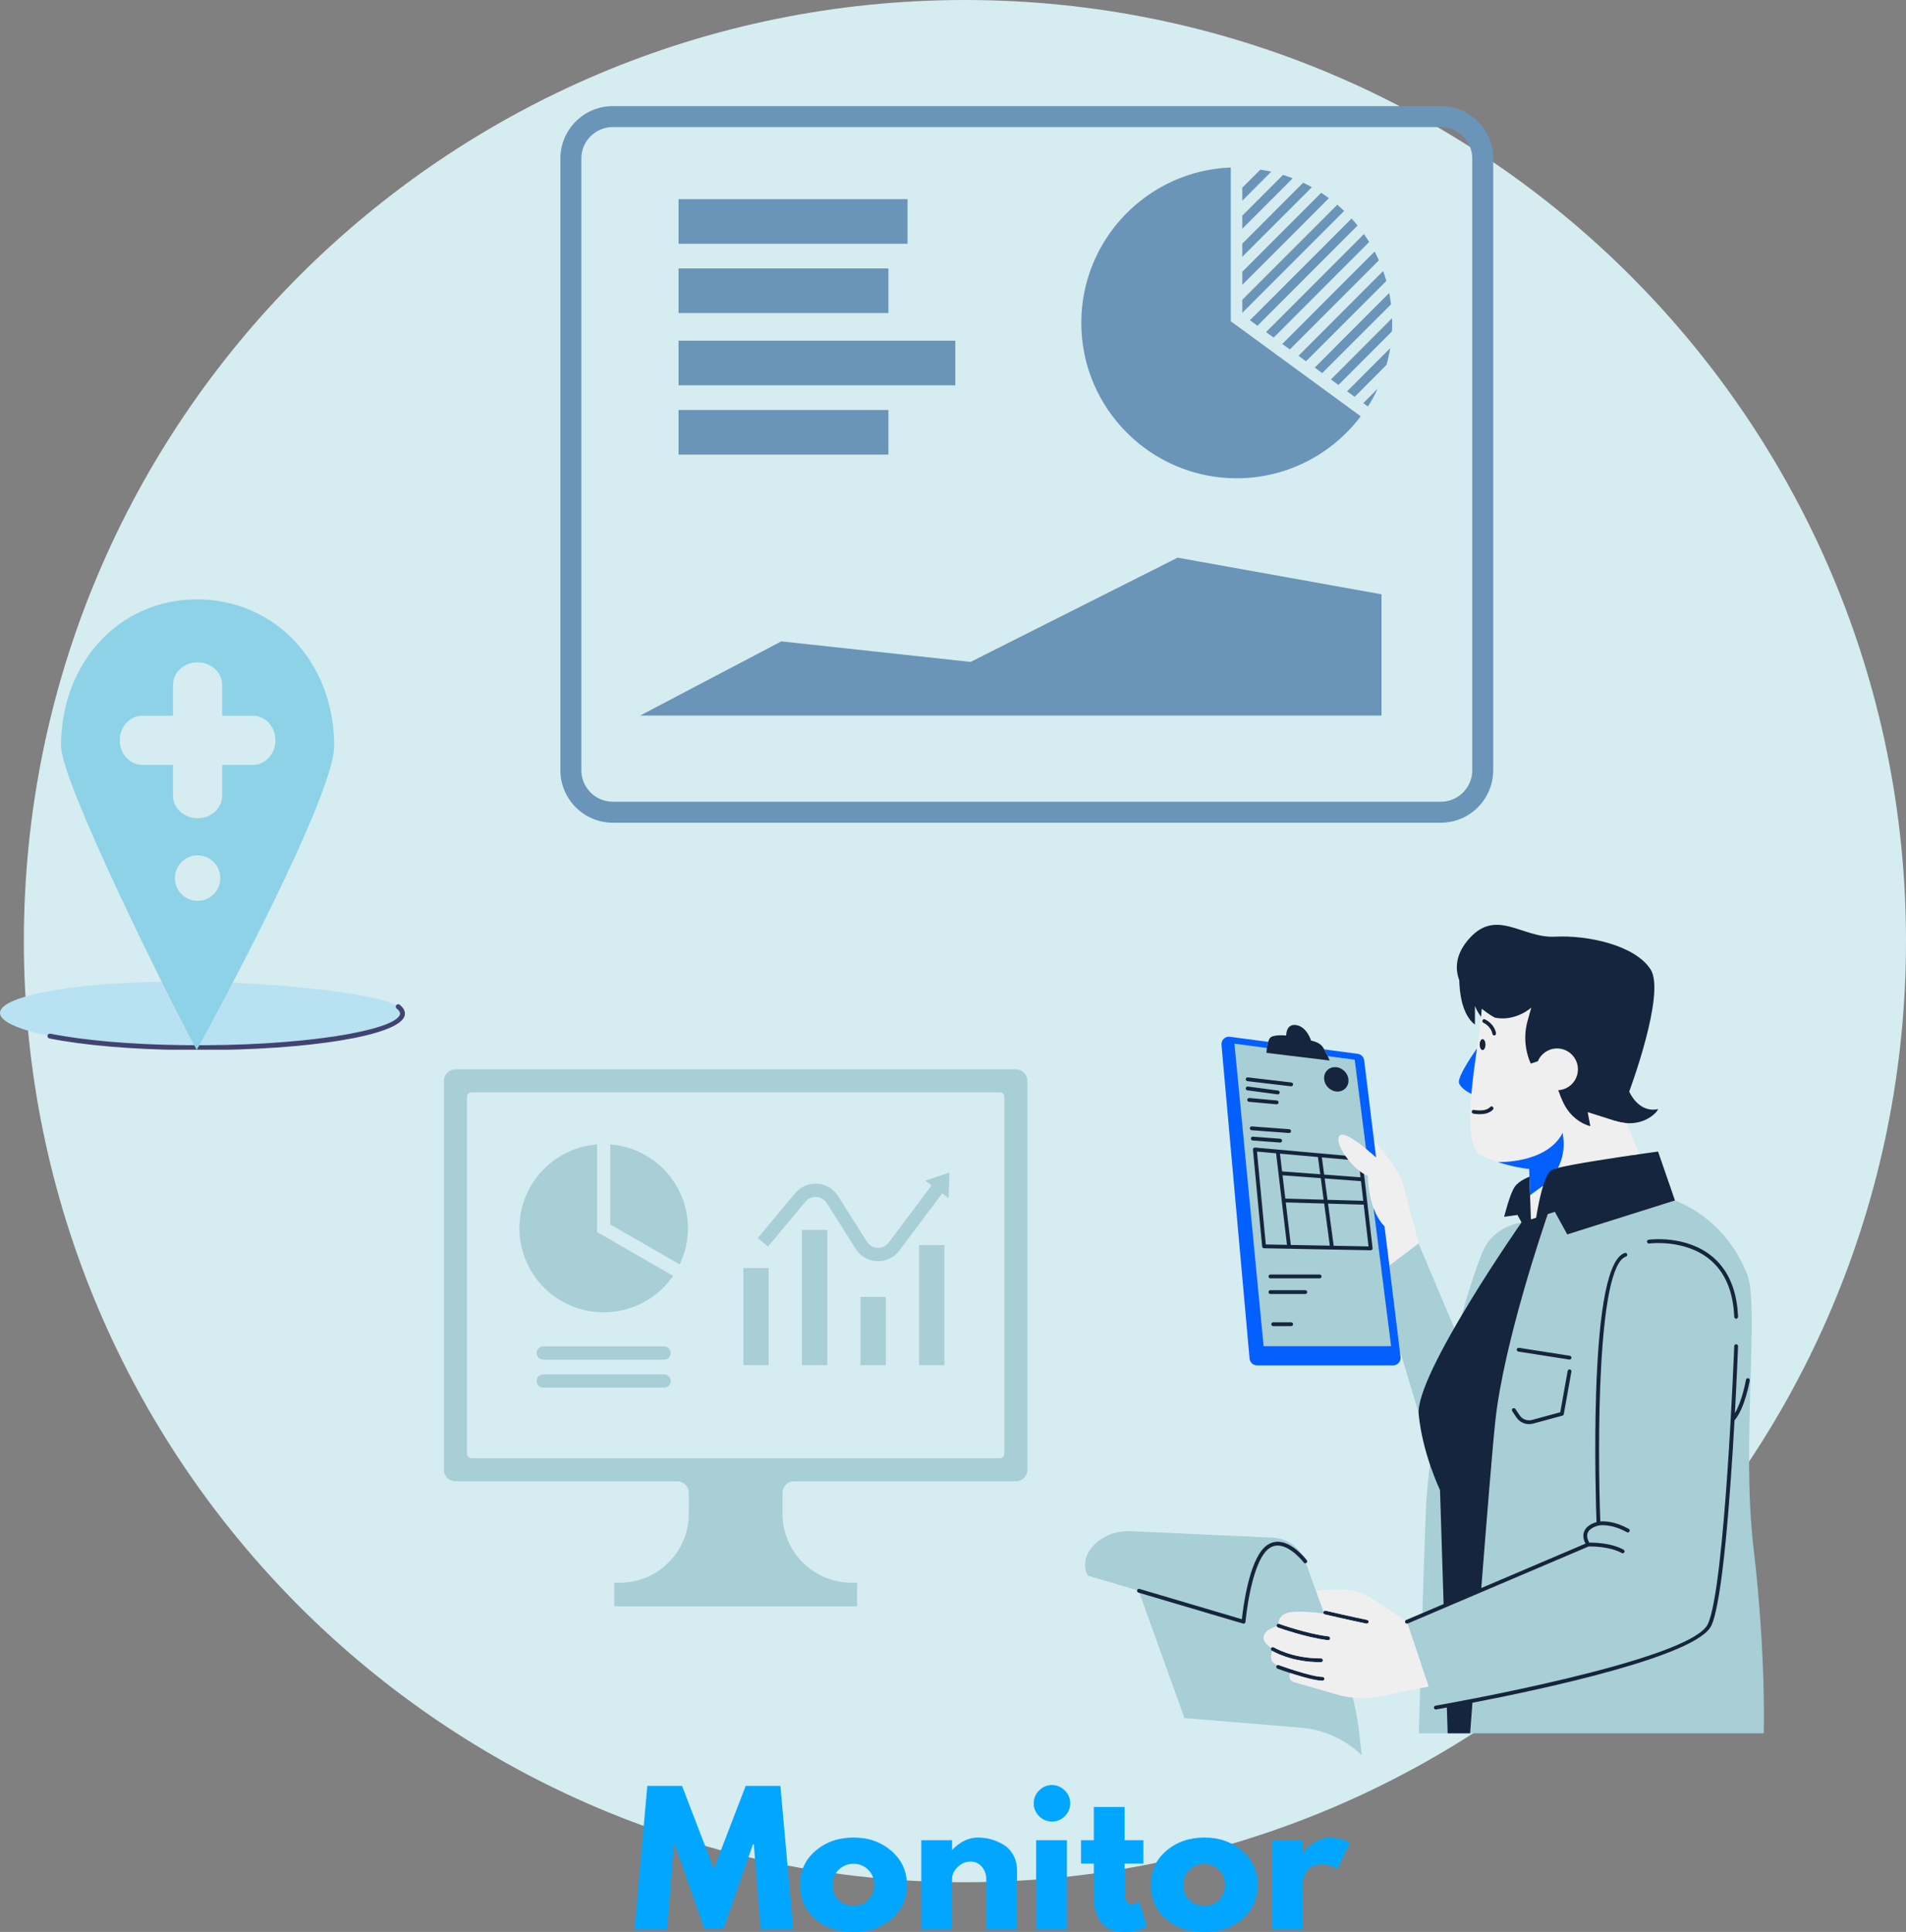 <?xml version="1.0" encoding="utf-8"?>
<svg viewBox="355.887 39.649 405.68 411.186" xmlns="http://www.w3.org/2000/svg">
  <rect x="355.887" y="39.649" width="405.68" height="411.186" fill="#808080" stroke="none"/>
  <defs>
    <clipPath id="6b6c57d8e3">
      <path d="M 87.227 75.594 L 487.828 75.594 L 487.828 476.195 L 87.227 476.195 Z M 87.227 75.594 " clip-rule="nonzero"/>
    </clipPath>
    <clipPath id="74e9c86062">
      <path d="M 176.637 303 L 300.82 303 L 300.82 418 L 176.637 418 Z M 176.637 303 " clip-rule="nonzero"/>
    </clipPath>
    <clipPath id="fed417e75d">
      <path d="M 201.422 98 L 399.969 98 L 399.969 251 L 201.422 251 Z M 201.422 98 " clip-rule="nonzero"/>
    </clipPath>
    <clipPath id="e97bb5d216">
      <path d="M 92 289 L 169 289 L 169 299.012 L 92 299.012 Z M 92 289 " clip-rule="nonzero"/>
    </clipPath>
    <clipPath id="d2f4859914">
      <path d="M 88 282.738 L 162 282.738 L 162 293 L 88 293 Z M 88 282.738 " clip-rule="nonzero"/>
    </clipPath>
    <clipPath id="341923e2fb">
      <path d="M 122 282.738 L 163 282.738 L 163 294 L 122 294 Z M 122 282.738 " clip-rule="nonzero"/>
    </clipPath>
    <clipPath id="31f1ee3cef">
      <path d="M 95.039 203.148 L 153.375 203.148 L 153.375 299.043 L 95.039 299.043 Z M 95.039 203.148 " clip-rule="nonzero"/>
    </clipPath>
    <clipPath id="c0e54b78a6">
      <path d="M 313.105 297 L 457.574 297 L 457.574 449.164 L 313.105 449.164 Z M 313.105 297 " clip-rule="nonzero"/>
    </clipPath>
  </defs>
  <g clip-path="url(#6b6c57d8e3)" transform="matrix(1, 0, 0, 1, 273.739, -35.944)">
    <path fill="#d5ecf1" d="M 287.527 75.594 C 176.902 75.594 87.227 165.27 87.227 275.895 C 87.227 386.516 176.902 476.195 287.527 476.195 C 398.148 476.195 487.828 386.516 487.828 275.895 C 487.828 165.27 398.148 75.594 287.527 75.594 " fill-opacity="1" fill-rule="nonzero"/>
  </g>
  <g clip-path="url(#74e9c86062)" transform="matrix(1, 0, 0, 1, 273.739, -35.944)">
    <path fill="#a8ced6" d="M 182.512 308.074 L 294.922 308.074 C 295.473 308.074 295.914 308.5 295.914 309.051 L 295.914 384.988 C 295.914 385.527 295.473 385.957 294.922 385.957 L 182.512 385.957 C 181.973 385.957 181.531 385.527 181.531 384.988 L 181.531 309.051 C 181.531 308.5 181.973 308.074 182.512 308.074 Z M 179.094 303.188 C 177.738 303.188 176.637 304.277 176.637 305.629 L 176.637 388.418 C 176.637 389.773 177.738 390.863 179.082 390.863 C 179.094 390.863 179.094 390.863 179.094 390.863 L 226.305 390.863 C 227.66 390.863 228.762 391.965 228.762 393.316 L 228.762 397.762 C 228.762 405.871 222.168 412.453 214.043 412.453 L 212.887 412.453 L 212.887 417.469 L 264.57 417.469 L 264.57 412.453 L 263.414 412.453 C 255.289 412.453 248.695 405.871 248.695 397.762 L 248.695 393.316 C 248.695 391.965 249.797 390.863 251.152 390.863 L 298.375 390.863 C 299.719 390.863 300.82 389.773 300.82 388.418 L 300.82 305.629 C 300.82 304.277 299.719 303.188 298.375 303.188 L 179.094 303.188 " fill-opacity="1" fill-rule="nonzero"/>
  </g>
  <path fill="#a8ced6" d="M 471.497 332.165 C 470.716 332.173 470.098 332.814 470.11 333.595 C 470.122 334.353 470.739 334.97 471.497 334.982 L 497.255 334.982 C 498.036 334.97 498.653 334.329 498.641 333.56 C 498.63 332.79 498.012 332.173 497.255 332.165 L 471.497 332.165" fill-opacity="1" fill-rule="nonzero"/>
  <path fill="#a8ced6" d="M 471.497 326.212 C 470.716 326.22 470.098 326.861 470.11 327.642 C 470.122 328.4 470.739 329.017 471.497 329.029 L 497.255 329.029 C 498.036 329.017 498.653 328.38 498.641 327.607 C 498.63 326.837 498.012 326.22 497.255 326.212 L 471.497 326.212" fill-opacity="1" fill-rule="nonzero"/>
  <path fill="#a8ced6" d="M 485.786 283.22 L 485.786 300.255 L 500.559 308.759 C 504.817 299.837 501.036 289.161 492.094 284.915 C 490.11 283.97 487.969 283.396 485.786 283.22" fill-opacity="1" fill-rule="nonzero"/>
  <path fill="#a8ced6" d="M 482.966 283.22 L 482.966 301.872 L 499.149 311.2 C 493.536 319.345 482.38 321.404 474.223 315.802 C 466.063 310.2 463.989 299.064 469.602 290.923 C 472.669 286.478 477.575 283.65 482.966 283.22" fill-opacity="1" fill-rule="nonzero"/>
  <path fill="#a8ced6" d="M 538.012 305.435 L 531.86 295.708 C 531.032 294.388 529.294 294.005 527.969 294.829 C 527.716 294.982 527.493 295.181 527.305 295.411 L 519.368 304.95 L 517.184 303.146 L 525.134 293.607 C 527.13 291.22 530.692 290.888 533.083 292.88 C 533.536 293.255 533.934 293.708 534.255 294.2 L 540.407 303.927 C 541.243 305.247 542.973 305.646 544.298 304.81 C 544.594 304.622 544.848 304.392 545.048 304.114 L 554.176 291.947 L 552.821 290.935 L 557.977 289.216 L 557.782 294.654 L 556.434 293.642 L 547.305 305.798 C 545.442 308.298 541.903 308.802 539.411 306.943 C 538.86 306.525 538.387 306.021 538.024 305.435 L 538.012 305.435" fill-opacity="1" fill-rule="nonzero"/>
  <path fill="#a8ced6" d="M 551.509 304.654 L 556.887 304.654 L 556.887 330.204 L 551.509 330.204 L 551.509 304.654" fill-opacity="1" fill-rule="nonzero"/>
  <path fill="#a8ced6" d="M 539.04 330.204 L 539.04 315.669 L 544.43 315.669 L 544.43 330.204 L 539.04 330.204" fill-opacity="1" fill-rule="nonzero"/>
  <path fill="#a8ced6" d="M 526.567 330.204 L 526.567 301.431 L 531.962 301.431 L 531.962 330.204 L 526.567 330.204" fill-opacity="1" fill-rule="nonzero"/>
  <path fill="#a8ced6" d="M 519.489 330.204 L 514.11 330.204 L 514.11 309.54 L 519.489 309.54 L 519.489 330.204" fill-opacity="1" fill-rule="nonzero"/>
  <g clip-path="url(#fed417e75d)" transform="matrix(1, 0, 0, 1, 273.739, -35.944)">
    <path fill="#6a95b8" d="M 212.582 102.637 C 208.879 102.637 205.883 105.637 205.883 109.32 L 205.883 239.527 C 205.883 243.215 208.879 246.23 212.582 246.23 L 388.832 246.23 C 392.496 246.23 395.512 243.215 395.512 239.527 L 395.512 109.32 C 395.512 105.637 392.496 102.637 388.832 102.637 Z M 388.832 250.691 L 212.582 250.691 C 206.43 250.691 201.422 245.684 201.422 239.527 L 201.422 109.32 C 201.422 103.184 206.43 98.176 212.582 98.176 L 388.832 98.176 C 394.965 98.176 399.969 103.184 399.969 109.32 L 399.969 239.527 C 399.969 245.684 394.965 250.691 388.832 250.691 " fill-opacity="1" fill-rule="nonzero"/>
  </g>
  <path fill="#6a95b8" d="M 649.93 191.943 L 649.93 166.138 L 606.536 158.341 L 562.466 180.529 L 522.188 176.157 L 492.137 191.943" fill-opacity="1" fill-rule="nonzero"/>
  <path fill="#6a95b8" d="M 626.981 111.493 L 647.305 91.157 C 646.954 90.575 646.583 90.009 646.196 89.462 L 625.36 110.329 L 626.981 111.493" fill-opacity="1" fill-rule="nonzero"/>
  <path fill="#6a95b8" d="M 623.528 108.989 L 644.837 87.646 C 644.415 87.134 643.989 86.642 643.551 86.165 L 621.923 107.806 L 623.528 108.989" fill-opacity="1" fill-rule="nonzero"/>
  <path fill="#6a95b8" d="M 620.301 100.275 L 638.739 81.825 C 638.208 81.439 637.665 81.052 637.098 80.681 L 620.301 97.489 L 620.301 100.275" fill-opacity="1" fill-rule="nonzero"/>
  <path fill="#6a95b8" d="M 620.301 94.298 L 635.106 79.497 C 634.509 79.161 633.891 78.845 633.255 78.544 L 620.301 91.509 L 620.301 94.298" fill-opacity="1" fill-rule="nonzero"/>
  <path fill="#6a95b8" d="M 620.301 88.333 L 631.036 77.595 C 630.364 77.329 629.676 77.099 628.973 76.868 L 620.301 85.548 L 620.301 88.333" fill-opacity="1" fill-rule="nonzero"/>
  <path fill="#6a95b8" d="M 620.301 82.372 L 626.469 76.181 C 625.696 76.005 624.919 75.864 624.141 75.759 L 620.301 79.587 L 620.301 82.372" fill-opacity="1" fill-rule="nonzero"/>
  <path fill="#6a95b8" d="M 620.301 106.239 L 641.981 84.544 C 641.489 84.103 641.012 83.642 640.52 83.22 L 620.301 103.45 L 620.301 106.239" fill-opacity="1" fill-rule="nonzero"/>
  <path fill="#6a95b8" d="M 630.419 114.017 L 649.368 95.056 C 649.087 94.419 648.786 93.786 648.469 93.185 L 628.813 112.853 L 630.419 114.017" fill-opacity="1" fill-rule="nonzero"/>
  <path fill="#6a95b8" d="M 637.309 119.06 L 651.958 104.423 C 651.852 103.611 651.747 102.798 651.571 102.005 L 635.723 117.88 L 637.309 119.06" fill-opacity="1" fill-rule="nonzero"/>
  <path fill="#6a95b8" d="M 633.856 116.54 L 650.954 99.447 C 650.743 98.724 650.532 98.017 650.282 97.329 L 632.27 115.376 L 633.856 116.54" fill-opacity="1" fill-rule="nonzero"/>
  <path fill="#6a95b8" d="M 644.219 124.107 L 650.989 117.314 C 651.325 116.15 651.587 114.97 651.782 113.751 L 642.598 122.943 L 644.219 124.107" fill-opacity="1" fill-rule="nonzero"/>
  <path fill="#6a95b8" d="M 640.766 121.583 L 652.153 110.189 C 652.188 109.607 652.204 109.025 652.204 108.443 C 652.204 108.091 652.188 107.736 652.169 107.384 L 639.161 120.419 L 640.766 121.583" fill-opacity="1" fill-rule="nonzero"/>
  <path fill="#6a95b8" d="M 647.04 126.169 C 647.817 124.95 648.52 123.681 649.122 122.376 L 646.051 125.447 L 647.04 126.169" fill-opacity="1" fill-rule="nonzero"/>
  <path fill="#6a95b8" d="M 619.102 141.443 C 600.86 141.443 586.036 126.611 586.036 108.353 C 586.036 90.54 600.188 75.954 617.852 75.302 L 617.852 108.036 L 617.868 108.036 L 645.509 128.251 C 639.462 136.259 629.872 141.443 619.102 141.443" fill-opacity="1" fill-rule="nonzero"/>
  <path fill="#6a95b8" d="M 500.313 112.165 L 559.223 112.165 L 559.223 121.654 L 500.313 121.654 L 500.313 112.165" fill-opacity="1" fill-rule="nonzero"/>
  <path fill="#6a95b8" d="M 500.313 126.911 L 544.981 126.911 L 544.981 136.4 L 500.313 136.4 L 500.313 126.911" fill-opacity="1" fill-rule="nonzero"/>
  <path fill="#6a95b8" d="M 500.313 82.036 L 549.051 82.036 L 549.051 91.529 L 500.313 91.529 L 500.313 82.036" fill-opacity="1" fill-rule="nonzero"/>
  <path fill="#6a95b8" d="M 500.313 96.782 L 544.981 96.782 L 544.981 106.275 L 500.313 106.275 L 500.313 96.782" fill-opacity="1" fill-rule="nonzero"/>
  <path fill="#b8e1f1" d="M 440.637 253.9 C 437.661 251.525 420.755 249.497 405.528 248.818 C 393.173 248.263 378.825 248.638 369.11 250.13 C 342.536 254.212 358.524 262.146 394.766 262.611 C 423.532 262.978 446.493 258.572 440.637 253.9 Z M 440.637 253.9" fill-opacity="1" fill-rule="nonzero"/>
  <g clip-path="url(#e97bb5d216)" transform="matrix(1, 0, 0, 1, 273.739, -35.944)">
    <path fill="#414370" d="M 124.48 299.094 C 123.336 299.094 122.184 299.086 121.02 299.07 C 109.945 298.93 99.879 298.055 92.668 296.609 C 92.387 296.555 92.207 296.281 92.262 296 C 92.32 295.723 92.59 295.543 92.871 295.598 C 100.02 297.031 110.023 297.898 121.031 298.039 C 146.793 298.367 166.07 294.891 167.258 291.562 C 167.309 291.414 167.473 290.961 166.578 290.246 C 166.355 290.066 166.32 289.742 166.496 289.52 C 166.676 289.297 167 289.262 167.223 289.438 C 168.438 290.41 168.438 291.32 168.227 291.91 C 166.754 296.043 147.836 299.094 124.48 299.094 Z M 124.48 299.094 " fill-opacity="1" fill-rule="nonzero"/>
  </g>
  <g clip-path="url(#d2f4859914)" transform="matrix(1, 0, 0, 1, 273.739, -35.944)">
    <path fill="#f08486" d="M 94.301 246.953 C 99.398 256.16 108.02 263.039 113.594 271.82 C 118.465 279.488 120.941 283.215 123.102 291.324 C 123.129 291.543 123.387 292.066 123.395 292.086 C 123.719 292.547 124.266 292.797 124.848 292.824 C 124.895 292.828 124.938 292.828 124.984 292.828 C 125.027 292.828 125.074 292.828 125.117 292.824 C 125.699 292.797 126.238 292.543 126.57 292.086 C 126.582 292.066 126.84 291.543 126.867 291.324 C 129.027 283.215 131.5 279.492 136.371 271.82 C 141.945 263.039 150.566 256.16 155.668 246.953 C 165.883 228.512 165.695 197.062 136.688 192.035 C 132.613 191.328 128.762 190.93 124.984 190.93 C 121.207 190.93 117.355 191.328 113.281 192.035 C 84.27 197.062 84.082 228.512 94.301 246.953 Z M 94.301 246.953 " fill-opacity="1" fill-rule="nonzero"/>
  </g>
  <g clip-path="url(#341923e2fb)" transform="matrix(1, 0, 0, 1, 273.739, -35.944)">
    <path fill="#414370" d="M 125.012 293.344 C 125.012 293.344 124.957 293.344 124.953 293.344 C 124.906 293.344 124.859 293.344 124.809 293.34 C 124.047 293.305 123.375 292.953 122.973 292.379 C 122.953 292.352 122.633 291.742 122.59 291.391 C 122.551 291.109 122.75 290.852 123.031 290.812 C 123.316 290.773 123.574 290.973 123.609 291.254 C 123.629 291.352 123.766 291.672 123.84 291.82 C 124.043 292.102 124.422 292.289 124.871 292.309 C 124.91 292.312 124.934 292.312 124.957 292.312 L 125.012 292.828 L 125.008 292.312 C 125.012 292.312 125.02 292.312 125.023 292.312 C 125.043 292.312 125.062 292.312 125.078 292.309 C 125.523 292.289 125.902 292.105 126.133 291.809 C 126.199 291.676 126.34 291.355 126.355 291.254 C 126.359 291.238 126.363 291.207 126.367 291.191 C 128.473 283.285 130.945 279.395 135.438 272.328 L 135.934 271.543 C 138.516 267.48 141.781 263.773 144.941 260.188 C 148.648 255.984 152.48 251.637 155.215 246.703 C 161.297 235.727 162.973 221.832 159.484 211.309 C 159.395 211.039 159.539 210.746 159.812 210.656 C 160.082 210.566 160.375 210.715 160.465 210.984 C 164.035 221.77 162.332 235.988 156.117 247.203 C 153.328 252.238 149.457 256.625 145.715 260.871 C 142.582 264.426 139.34 268.102 136.805 272.094 L 136.305 272.883 C 131.73 280.082 129.434 283.699 127.371 291.434 C 127.312 291.742 127.051 292.301 126.984 292.395 C 126.57 292.957 125.898 293.305 125.141 293.34 C 125.109 293.344 125.059 293.344 125.012 293.344 Z M 125.012 293.344 " fill-opacity="1" fill-rule="nonzero"/>
  </g>
  <g clip-path="url(#31f1ee3cef)" transform="matrix(1, 0, 0, 1, 273.739, -35.944)">
    <path fill="#8ed2e8" d="M 124.062 203.164 C 107.574 203.164 95.141 216.574 95.141 234.367 C 95.141 242.074 118.145 288.219 124.02 299.062 C 134.855 279.305 153.273 243.406 153.273 234.367 C 153.273 216.574 140.715 203.164 124.062 203.164 Z M 127.625 265.914 C 125.738 267.805 122.676 267.805 120.789 265.914 C 118.895 264.023 118.895 260.961 120.789 259.066 C 122.676 257.176 125.738 257.176 127.625 259.066 C 129.516 260.957 129.516 264.023 127.625 265.914 Z M 135.973 238.391 L 129.438 238.391 L 129.438 244.938 C 129.438 247.59 127.098 249.746 124.207 249.746 C 121.32 249.746 118.973 247.59 118.973 244.938 L 118.973 238.391 L 112.441 238.391 C 109.785 238.391 107.637 236.047 107.637 233.152 C 107.637 230.262 109.785 227.918 112.441 227.918 L 118.973 227.918 L 118.973 221.371 C 118.973 218.715 121.32 216.562 124.207 216.562 C 127.098 216.562 129.438 218.715 129.438 221.371 L 129.438 227.918 L 135.973 227.918 C 138.629 227.918 140.781 230.262 140.781 233.152 C 140.781 236.047 138.629 238.391 135.973 238.391 Z M 135.973 238.391 " fill-opacity="1" fill-rule="nonzero"/>
  </g>
  <g clip-path="url(#c0e54b78a6)" transform="matrix(1, 0, 0, 1, 273.739, -35.944)">
    <path fill="#a8ced6" d="M 368.395 431.371 L 359.969 407.906 L 358.555 406.703 C 359.41 407.363 359.969 407.906 359.969 407.906 C 358.887 404.992 356.168 403.008 353.062 402.863 L 322.809 401.48 C 320.121 401.355 317.449 402.223 315.441 404.016 C 311.562 407.477 313.688 410.941 313.688 410.941 L 324.566 414.164 C 324.645 414.477 324.734 414.789 324.848 415.102 L 334.254 441.254 L 359.004 443.297 C 363.879 443.699 368.465 445.773 371.992 449.164 L 371.465 444.547 C 370.953 440.051 369.922 435.629 368.395 431.371 Z M 457.543 444.5 L 384.145 444.5 C 384.145 444.5 384.305 438.391 384.562 429.574 L 381.586 420.77 L 384.875 419.367 C 385.094 412.418 385.352 404.781 385.625 397.496 C 385.93 389.441 387.387 380.277 389.227 371.68 L 384.789 378.633 L 378.273 356.855 L 378.406 364.305 L 349.68 364.305 L 343.543 297.125 L 371.875 300.785 L 376.145 345.645 L 382.977 337.645 L 392.18 359.426 C 394.66 350.148 397.141 342.973 398.234 340.961 C 400.672 336.477 406 335.758 406 335.758 L 411.055 335.559 C 411.43 334.43 411.652 333.797 411.652 333.797 L 418.332 331.094 C 431.535 325.75 446.602 331.539 452.887 344.336 C 453.207 344.984 453.52 345.645 453.832 346.305 C 456.852 352.754 452.699 382.262 455.375 405.051 C 458.09 428.156 457.543 444.5 457.543 444.5 " fill-opacity="1" fill-rule="nonzero"/>
  </g>
  <path fill="#15253d" d="M 673.688 275.181 C 673.598 275.095 673.477 275.048 673.356 275.048 C 673.219 275.048 673.091 275.107 673.001 275.204 C 672.458 275.782 671.528 275.907 670.841 275.907 C 670.176 275.907 669.645 275.794 669.641 275.794 C 669.606 275.786 669.571 275.782 669.536 275.782 C 669.309 275.782 669.11 275.943 669.059 276.165 C 669.005 276.427 669.173 276.689 669.434 276.747 C 669.497 276.759 670.075 276.88 670.825 276.88 C 671.708 276.88 672.93 276.704 673.712 275.872 C 673.801 275.775 673.848 275.65 673.844 275.521 C 673.837 275.392 673.782 275.271 673.688 275.181 Z M 671.446 263.228 C 671.473 263.228 671.497 263.224 671.524 263.22 C 671.911 263.146 672.184 262.548 672.145 261.857 C 672.11 261.212 671.809 260.728 671.446 260.728 C 671.419 260.728 671.395 260.732 671.368 260.736 C 670.981 260.81 670.708 261.411 670.747 262.099 C 670.782 262.743 671.083 263.228 671.446 263.228 Z M 628.118 368.611 C 630.794 368.837 633.36 372.177 633.387 372.208 C 633.52 372.388 633.774 372.423 633.954 372.286 C 634.134 372.15 634.169 371.896 634.032 371.716 C 633.919 371.568 631.227 368.06 628.188 367.798 C 627.024 367.7 625.969 368.087 625.051 368.947 C 621.673 372.114 620.462 381.931 620.219 384.282 L 598.419 377.829 C 598.204 377.767 597.977 377.888 597.915 378.103 C 597.852 378.318 597.973 378.544 598.188 378.611 L 620.462 385.2 C 620.497 385.212 620.536 385.22 620.575 385.22 C 620.653 385.22 620.735 385.197 620.805 385.15 C 620.907 385.079 620.969 384.97 620.981 384.849 C 620.989 384.728 622.063 372.861 625.606 369.54 C 626.36 368.837 627.18 368.529 628.118 368.611 Z M 646.868 384.415 C 643.981 383.833 638.11 382.478 638.051 382.462 C 637.837 382.415 637.614 382.552 637.567 382.771 C 637.512 382.989 637.649 383.204 637.868 383.255 C 637.926 383.271 643.813 384.63 646.708 385.212 C 646.735 385.216 646.762 385.22 646.79 385.22 C 646.977 385.22 647.149 385.083 647.188 384.892 C 647.231 384.673 647.091 384.458 646.868 384.415 Z M 637.044 393.419 C 637.266 393.415 637.446 393.236 637.446 393.009 C 637.446 392.786 637.262 392.607 637.04 392.607 C 636.993 392.599 636.938 392.607 636.887 392.607 C 630.844 392.607 627.055 390.29 627.02 390.267 C 626.829 390.15 626.579 390.208 626.458 390.4 C 626.341 390.587 626.399 390.837 626.587 390.958 C 626.751 391.06 630.594 393.419 636.884 393.419 C 636.938 393.419 636.989 393.419 637.044 393.419 Z M 638.634 387.931 C 634.02 387.376 628.219 385.29 628.161 385.271 C 627.95 385.193 627.716 385.302 627.641 385.513 C 627.563 385.724 627.673 385.958 627.884 386.036 C 627.942 386.056 633.833 388.173 638.536 388.739 C 638.551 388.743 638.567 388.743 638.583 388.743 C 638.786 388.743 638.962 388.591 638.985 388.384 C 639.012 388.161 638.856 387.958 638.634 387.931 Z M 637.372 396.548 C 634.958 396.548 628.153 394.068 628.083 394.044 C 627.876 393.966 627.641 394.075 627.563 394.286 C 627.485 394.497 627.594 394.732 627.805 394.806 C 628.091 394.911 634.813 397.364 637.372 397.364 C 637.594 397.364 637.778 397.181 637.778 396.958 C 637.778 396.732 637.594 396.548 637.372 396.548 Z M 689.548 331.443 L 687.977 340.228 L 681.977 341.857 C 680.969 342.13 679.899 341.732 679.317 340.861 L 678.426 339.529 C 678.301 339.341 678.048 339.29 677.86 339.415 C 677.676 339.54 677.626 339.794 677.751 339.982 L 678.641 341.314 C 679.255 342.232 680.274 342.755 681.337 342.755 C 681.622 342.755 681.907 342.72 682.188 342.642 L 688.438 340.947 C 688.591 340.904 688.704 340.779 688.731 340.626 L 690.348 331.587 C 690.387 331.364 690.243 331.154 690.02 331.114 C 689.798 331.075 689.591 331.224 689.548 331.443 Z M 701.063 370.189 C 701.262 370.302 701.509 370.228 701.618 370.032 C 701.727 369.837 701.657 369.591 701.458 369.482 C 698.837 368.021 695.141 367.958 694.157 367.974 C 693.692 367.138 693.583 366.419 693.844 365.841 C 694.36 364.677 696.173 364.325 696.188 364.325 C 696.192 364.322 696.196 364.322 696.2 364.322 C 696.223 364.318 698.704 363.833 702.161 365.759 C 702.356 365.868 702.606 365.794 702.716 365.599 C 702.825 365.404 702.755 365.157 702.555 365.048 C 699.68 363.447 697.438 363.392 696.505 363.466 C 695.911 348.056 695.774 309.161 701.958 307.095 C 702.173 307.025 702.286 306.794 702.216 306.579 C 702.145 306.368 701.915 306.255 701.704 306.325 C 698.247 307.478 696.192 317.56 695.602 336.294 C 695.204 348.919 695.618 361.423 695.696 363.607 C 695.04 363.79 693.637 364.31 693.102 365.505 C 692.755 366.286 692.837 367.189 693.352 368.189 L 671.169 377.638 C 672.344 362.665 673.626 346.849 674.188 341.798 C 676.032 325.22 684.485 300.482 685.325 298.048 L 686.833 297.568 L 689.466 302.372 L 712.391 295.146 L 708.794 284.736 C 708.794 284.736 707.18 284.954 704.809 285.298 C 698.719 286.177 687.594 284.364 686.137 285.142 C 685.606 285.427 681.704 290.005 681.704 290.005 C 681.704 290.005 679.368 290.743 678.309 292.208 C 677.255 293.673 676.036 298.634 676.036 298.634 L 678.868 298.228 L 679.739 299.814 C 679.739 299.814 657.04 332.29 657.848 340.673 C 658.661 349.056 662.387 356.782 662.387 356.782 L 663.149 381.052 L 655.169 384.45 C 654.962 384.54 654.864 384.779 654.954 384.986 C 655.016 385.142 655.169 385.232 655.325 385.232 C 655.38 385.232 655.434 385.22 655.485 385.2 L 694.016 368.79 C 694.591 368.779 698.469 368.747 701.063 370.189 Z M 706.79 303.501 C 706.567 303.532 706.411 303.736 706.442 303.958 C 706.473 304.181 706.676 304.341 706.899 304.31 C 706.973 304.298 714.571 303.322 719.868 307.767 C 723.059 310.443 724.79 314.536 725.009 319.931 C 725.016 320.15 725.196 320.322 725.415 320.322 C 725.419 320.322 725.426 320.322 725.43 320.322 C 725.657 320.31 725.829 320.122 725.821 319.896 C 725.591 314.263 723.762 309.974 720.391 307.142 C 714.821 302.47 707.114 303.458 706.79 303.501 Z M 727.969 332.986 C 727.751 332.95 727.54 333.099 727.505 333.322 C 727.493 333.368 726.747 337.736 725.149 340.431 C 725.571 332.669 725.794 326.868 725.821 326.181 C 725.829 325.958 725.653 325.767 725.43 325.759 C 725.212 325.747 725.016 325.927 725.009 326.15 C 724.989 326.661 723.036 377.165 719.426 385.243 C 715.876 393.193 661.973 402.583 661.43 402.677 C 661.208 402.716 661.059 402.927 661.098 403.15 C 661.134 403.345 661.305 403.486 661.497 403.486 C 661.52 403.486 661.544 403.482 661.567 403.478 C 661.801 403.439 662.602 403.298 663.841 403.075 L 664.012 408.556 L 668.794 408.556 C 668.794 408.556 668.977 406.068 669.286 402.056 C 684.571 399.103 717.259 392.087 720.169 385.575 C 722.555 380.239 724.188 357.697 725.067 341.954 C 727.298 339.357 728.262 333.697 728.305 333.454 C 728.341 333.232 728.192 333.025 727.969 332.986 Z M 690.012 328.204 L 679.18 326.509 C 678.958 326.474 678.751 326.626 678.716 326.849 C 678.68 327.072 678.833 327.279 679.051 327.314 L 689.887 329.009 C 689.907 329.013 689.93 329.017 689.95 329.017 C 690.145 329.017 690.317 328.872 690.352 328.669 C 690.384 328.45 690.235 328.239 690.012 328.204 Z M 727.387 309.974 C 727.364 309.919 727.333 309.868 727.309 309.814 C 727.395 309.997 727.485 310.177 727.571 310.361 C 727.509 310.232 727.446 310.103 727.387 309.974 Z M 637.727 269.368 C 637.872 270.806 639.145 271.97 640.571 271.97 C 641.997 271.97 643.036 270.806 642.891 269.368 C 642.747 267.935 641.473 266.771 640.044 266.771 C 638.618 266.771 637.579 267.935 637.727 269.368 Z M 626.884 321.079 C 626.661 321.079 626.477 321.263 626.477 321.486 C 626.477 321.712 626.661 321.892 626.884 321.892 L 630.704 321.892 C 630.926 321.892 631.11 321.712 631.11 321.486 C 631.11 321.263 630.926 321.079 630.704 321.079 L 626.884 321.079 Z M 626.29 315.06 L 633.708 315.06 C 633.934 315.06 634.114 314.88 634.114 314.654 C 634.114 314.431 633.934 314.247 633.708 314.247 L 626.29 314.247 C 626.063 314.247 625.884 314.431 625.884 314.654 C 625.884 314.88 626.063 315.06 626.29 315.06 Z M 626.29 311.728 L 636.762 311.728 C 636.989 311.728 637.169 311.544 637.169 311.322 C 637.169 311.095 636.989 310.915 636.762 310.915 L 626.29 310.915 C 626.063 310.915 625.884 311.095 625.884 311.322 C 625.884 311.544 626.063 311.728 626.29 311.728 Z M 622.559 281.572 C 622.337 281.552 622.141 281.724 622.126 281.947 C 622.106 282.169 622.274 282.364 622.501 282.384 L 628.329 282.822 C 628.341 282.822 628.348 282.822 628.36 282.822 C 628.571 282.822 628.751 282.657 628.766 282.447 C 628.782 282.22 628.614 282.025 628.391 282.009 L 622.559 281.572 Z M 630.27 280.798 C 630.481 280.798 630.657 280.634 630.676 280.419 C 630.692 280.197 630.524 280.001 630.301 279.986 L 622.341 279.388 C 622.118 279.368 621.919 279.54 621.903 279.763 C 621.887 279.986 622.055 280.181 622.278 280.2 L 630.239 280.794 C 630.251 280.798 630.259 280.798 630.27 280.798 Z M 621.727 274.154 L 627.579 274.681 C 627.591 274.681 627.602 274.685 627.614 274.685 C 627.825 274.685 628.001 274.525 628.02 274.314 C 628.04 274.091 627.876 273.892 627.653 273.872 L 621.801 273.341 C 621.583 273.325 621.384 273.489 621.36 273.712 C 621.341 273.935 621.505 274.134 621.727 274.154 Z M 627.86 272.568 C 628.059 272.568 628.235 272.419 628.262 272.216 C 628.29 271.993 628.137 271.79 627.915 271.759 L 621.493 270.904 C 621.27 270.876 621.067 271.032 621.04 271.255 C 621.009 271.478 621.165 271.681 621.387 271.712 L 627.805 272.564 C 627.825 272.568 627.841 272.568 627.86 272.568 Z M 647.173 304.935 L 646.145 296.04 L 638.551 295.825 L 639.751 304.79 L 647.173 304.935 Z M 625.305 304.517 L 629.809 304.603 L 627.497 285.111 L 623.423 284.743 L 625.305 304.517 Z M 645.059 286.681 L 637.235 285.982 L 637.723 289.638 L 645.469 290.22 L 645.059 286.681 Z M 638.442 295.009 L 646.048 295.224 L 645.567 291.04 L 637.833 290.462 L 638.442 295.009 Z M 629.555 295.564 L 630.63 304.618 L 638.93 304.775 L 637.727 295.802 L 629.555 295.564 Z M 637.618 294.986 L 637.005 290.4 L 628.868 289.79 L 629.458 294.751 L 637.618 294.986 Z M 628.77 288.97 L 636.895 289.575 L 636.403 285.907 L 628.321 285.185 L 628.77 288.97 Z M 645.829 286.259 L 648.032 305.302 C 648.048 305.419 648.009 305.536 647.93 305.622 C 647.852 305.708 647.743 305.755 647.63 305.755 C 647.63 305.755 647.626 305.755 647.622 305.755 L 624.926 305.322 C 624.719 305.318 624.548 305.161 624.532 304.954 L 622.567 284.333 C 622.555 284.216 622.598 284.095 622.684 284.009 C 622.77 283.923 622.891 283.88 623.009 283.892 L 645.462 285.9 C 645.657 285.919 645.809 286.068 645.829 286.259 Z M 621.395 269.759 L 630.657 270.849 C 630.673 270.849 630.688 270.849 630.704 270.849 C 630.907 270.849 631.083 270.697 631.106 270.489 C 631.134 270.267 630.973 270.068 630.751 270.04 L 621.489 268.954 C 621.266 268.923 621.063 269.087 621.04 269.31 C 621.012 269.532 621.169 269.736 621.395 269.759 Z M 637.364 262.404 C 636.634 261.388 634.95 261.142 634.95 261.142 C 634.95 261.142 634.122 258.415 632.083 257.888 C 629.563 257.239 629.645 260.048 629.645 260.048 C 629.645 260.048 626.856 259.743 626.196 260.575 C 625.532 261.404 625.45 263.736 625.45 263.736 L 638.903 265.364 C 638.903 265.364 638.059 263.368 637.364 262.404 Z M 666.485 248.286 C 665.563 245.818 665.704 242.927 668.235 239.845 C 674.188 232.599 679.77 239.38 686.841 239.009 C 693.911 238.634 703.958 240.868 707.216 245.993 C 710.469 251.114 702.653 271.974 702.653 271.974 C 702.653 271.974 704.606 276.63 708.794 275.697 C 708.794 276.165 705.54 280.075 699.676 278.212 C 694.665 283.138 686.528 279.841 684.481 275.56 C 682.434 271.275 674.173 258.779 674.317 259.568 C 674.36 259.79 674.212 260.001 673.993 260.044 C 673.966 260.048 673.942 260.048 673.919 260.048 C 673.723 260.048 673.555 259.915 673.516 259.716 C 673.212 258.06 671.622 257.349 671.606 257.345 C 671.399 257.255 671.305 257.013 671.395 256.81 C 671.438 256.704 671.52 256.63 671.618 256.591 C 670.384 255.372 669.817 253.72 669.817 253.72 L 669.817 257.724 C 666.989 255.564 666.532 250.677 666.485 248.286" fill-opacity="1" fill-rule="nonzero"/>
  <path fill="#efefef" d="M 642.856 286.486 C 643.598 287.407 644.462 288.275 645.321 288.927 C 645.618 289.15 645.915 289.349 646.208 289.517 C 646.481 289.673 646.755 289.802 647.016 289.896 C 647.016 289.896 646.993 293.415 648.243 296.779 C 648.766 298.193 649.512 299.572 650.575 300.657 L 651.598 309.013 L 657.848 304.275 C 657.848 304.275 655.114 293.423 654.204 290.767 C 653.29 288.118 648.321 282.275 648.321 282.275 L 648.778 286.009 C 648.313 285.583 647.532 284.884 646.637 284.15 C 644.473 282.372 641.637 280.376 640.954 281.435 C 640.415 282.271 641.059 283.95 642.204 285.611 C 642.407 285.904 642.63 286.197 642.856 286.486 Z M 655.325 385.232 C 655.169 385.232 655.016 385.142 654.954 384.986 C 654.895 384.853 654.923 384.708 654.997 384.599 C 653.657 383.661 648.516 380.111 646.301 378.958 C 642.903 377.185 636.036 378.224 636.036 378.224 L 637.661 382.595 C 637.759 382.486 637.903 382.431 638.051 382.462 C 638.11 382.478 643.981 383.833 646.868 384.415 C 647.091 384.458 647.231 384.673 647.188 384.892 C 647.149 385.083 646.977 385.22 646.79 385.22 C 646.762 385.22 646.735 385.216 646.708 385.212 C 643.813 384.63 637.926 383.271 637.868 383.255 C 637.751 383.232 637.661 383.154 637.61 383.056 C 636.473 382.9 631.512 382.29 629.645 383.009 C 628.204 383.564 627.993 384.657 627.989 385.247 C 628.044 385.243 628.102 385.247 628.161 385.271 C 628.219 385.29 634.02 387.376 638.634 387.931 C 638.856 387.958 639.012 388.161 638.985 388.384 C 638.962 388.591 638.786 388.743 638.583 388.743 C 638.567 388.743 638.551 388.743 638.536 388.739 C 633.833 388.173 627.942 386.056 627.884 386.036 C 627.755 385.986 627.669 385.88 627.637 385.755 C 626.774 386.005 624.762 386.759 624.813 388.337 C 624.841 389.197 625.899 390.021 626.462 390.396 C 626.579 390.208 626.829 390.15 627.02 390.267 C 627.055 390.29 630.844 392.607 636.887 392.607 C 636.938 392.607 636.993 392.599 637.04 392.607 C 637.262 392.607 637.446 392.786 637.446 393.009 C 637.446 393.236 637.266 393.415 637.044 393.419 C 636.989 393.419 636.938 393.419 636.884 393.419 C 630.915 393.419 627.153 391.298 626.649 390.993 C 626.489 391.443 626.301 392.228 626.52 393.013 C 626.614 393.353 627.122 393.728 627.751 394.072 C 627.852 394.017 627.969 394.001 628.083 394.044 C 628.153 394.068 634.958 396.548 637.372 396.548 C 637.594 396.548 637.778 396.732 637.778 396.958 C 637.778 397.181 637.594 397.364 637.372 397.364 C 635.829 397.364 632.774 396.474 630.524 395.739 L 630.473 395.841 C 630.091 396.56 630.473 397.443 631.259 397.657 L 640.477 400.318 C 641.571 400.634 642.688 400.849 643.813 400.974 C 645.852 401.197 647.919 401.103 649.942 400.685 L 658.149 398.986 L 659.985 398.607 L 655.454 385.208 C 655.411 385.22 655.368 385.232 655.325 385.232 Z M 681.434 290.544 L 681.731 299.181 L 682.852 298.825 C 682.884 298.611 683.434 294.884 684.356 291.97 C 684.282 292.029 684.216 292.087 684.137 292.142 L 681.434 290.544 Z M 674.317 259.568 C 673.934 257.489 672.012 256.634 671.93 256.595 C 671.723 256.509 671.485 256.603 671.395 256.81 C 671.305 257.013 671.399 257.255 671.606 257.345 C 671.622 257.349 673.212 258.06 673.516 259.716 C 673.555 259.915 673.723 260.048 673.919 260.048 C 673.942 260.048 673.966 260.048 673.993 260.044 C 674.212 260.001 674.36 259.79 674.317 259.568 Z M 673.634 275.239 C 673.469 275.087 673.212 275.095 673.059 275.259 C 672.016 276.376 669.645 275.876 669.622 275.872 C 669.407 275.825 669.188 275.962 669.141 276.181 C 669.091 276.404 669.231 276.618 669.45 276.665 C 669.501 276.677 670.079 276.798 670.825 276.798 C 671.739 276.798 672.903 276.614 673.653 275.818 C 673.805 275.65 673.798 275.396 673.634 275.239 Z M 670.829 262.095 C 670.864 262.739 671.169 263.204 671.509 263.138 C 671.852 263.075 672.098 262.501 672.063 261.861 C 672.032 261.22 671.723 260.751 671.384 260.818 C 671.044 260.884 670.794 261.454 670.829 262.095 Z M 687.493 288.216 C 682.391 289.587 674.7 286.97 674.696 286.97 C 673.594 286.611 672.423 286.161 671.227 285.611 C 668.653 284.419 668.497 278.779 669.059 272.466 C 666.114 269.197 669.817 265.861 670.247 262.798 C 670.614 260.212 670.95 257.864 671.126 256.048 C 671.169 255.587 671.204 255.161 671.227 254.771 C 671.235 254.63 671.255 254.489 671.27 254.349 C 672.766 255.552 674.016 256.236 674.091 256.251 C 678.555 257.107 681.817 254.095 681.817 254.095 L 681.032 256.892 C 680.184 259.919 680.419 263.15 681.704 266.021 L 683.196 265.525 C 683.868 263.923 685.45 262.798 687.294 262.798 C 689.747 262.798 691.739 264.786 691.739 267.247 C 691.739 269.614 689.887 271.548 687.551 271.681 C 687.852 272.564 688.204 273.454 688.606 274.302 C 690.653 278.587 694.376 279.329 694.376 279.329 L 693.817 276.349 C 693.817 276.349 693.817 276.349 699.676 278.212 C 700.544 278.489 701.348 278.634 702.098 278.689 L 704.813 285.294 C 699.661 286.04 690.938 287.353 687.493 288.216 Z M 681.063 288.419 C 680.231 288.322 677.743 287.974 674.7 286.974 C 677.747 287.974 680.235 288.325 681.063 288.419 Z M 681.075 288.423 C 681.192 288.435 681.274 288.443 681.317 288.447 C 681.274 288.443 681.192 288.435 681.075 288.423" fill-opacity="1" fill-rule="nonzero"/>
  <path fill="#035ffd" d="M 688.618 281.728 L 688.493 280.771 C 685.024 287.396 674.7 286.97 674.696 286.97 C 674.696 286.97 674.696 286.974 674.7 286.974 C 677.743 287.974 680.231 288.322 681.063 288.419 C 681.067 288.419 681.071 288.419 681.075 288.423 C 681.192 288.435 681.274 288.443 681.317 288.447 C 681.329 288.447 681.333 288.447 681.337 288.45 C 681.348 288.45 681.36 288.45 681.36 288.45 L 681.419 290.107 L 681.434 290.544 L 681.555 294.025 L 684.137 292.142 C 684.216 292.087 684.282 292.029 684.356 291.97 C 684.864 290.364 685.485 289.009 686.192 288.63 C 686.415 288.513 686.868 288.372 687.493 288.216 C 688.497 286.247 688.911 283.993 688.618 281.728 Z M 651.598 309.013 L 650.575 300.657 C 649.512 299.572 648.766 298.193 648.243 296.779 L 651.973 326.165 L 624.837 326.165 L 618.63 261.775 L 625.54 262.697 C 625.594 262.286 625.676 261.814 625.805 261.396 L 617.661 260.31 C 616.653 260.177 615.782 261.013 615.872 262.025 L 621.848 328.798 C 621.923 329.618 622.606 330.243 623.426 330.243 L 652.411 330.243 C 653.165 330.243 653.782 329.716 653.946 329.025 C 653.989 328.845 654.009 328.661 653.985 328.466 L 651.598 309.013 Z M 644.227 265.193 L 646.637 284.15 C 647.532 284.884 648.313 285.583 648.778 286.009 L 648.321 282.275 L 646.243 265.322 C 646.157 264.607 645.594 264.036 644.88 263.943 L 637.739 262.989 C 638.005 263.45 638.27 263.982 638.481 264.427 L 644.227 265.193 Z M 670.247 262.798 C 669.817 265.861 669.344 269.251 669.059 272.466 C 668.344 272.114 666.743 271.224 666.43 270.122 C 666.024 268.704 670.247 262.798 670.247 262.798" fill-opacity="1" fill-rule="nonzero"/>
  <g fill="#00a6ff" fill-opacity="1" transform="matrix(1, 0, 0, 1, 273.739, -35.944)">
    <g transform="translate(216.594, 486.217)">
      <g>
        <path d="M 27.438 0 L 26 -18.078 L 25.812 -18.078 L 19.562 -0.188 L 15.422 -0.188 L 9.172 -18.078 L 8.984 -18.078 L 7.547 0 L 0.594 0 L 3.328 -30.516 L 10.719 -30.516 L 17.5 -12.906 L 24.266 -30.516 L 31.656 -30.516 L 34.391 0 Z M 27.438 0 "/>
      </g>
    </g>
  </g>
  <g fill="#00a6ff" fill-opacity="1" transform="matrix(1, 0, 0, 1, 273.739, -35.944)">
    <g transform="translate(251.577, 486.217)">
      <g>
        <path d="M 4 -2.25 C 1.895 -4.125 0.844 -6.531 0.844 -9.469 C 0.844 -12.406 1.941 -14.816 4.141 -16.703 C 6.336 -18.586 9.051 -19.531 12.281 -19.531 C 15.457 -19.531 18.133 -18.578 20.312 -16.672 C 22.5 -14.773 23.594 -12.375 23.594 -9.469 C 23.594 -6.562 22.523 -4.16 20.391 -2.266 C 18.266 -0.379 15.562 0.562 12.281 0.562 C 8.875 0.562 6.113 -0.375 4 -2.25 Z M 9.078 -12.672 C 8.223 -11.836 7.797 -10.77 7.797 -9.469 C 7.797 -8.164 8.203 -7.098 9.016 -6.266 C 9.836 -5.441 10.91 -5.031 12.234 -5.031 C 13.523 -5.031 14.582 -5.445 15.406 -6.281 C 16.227 -7.125 16.641 -8.188 16.641 -9.469 C 16.641 -10.77 16.211 -11.836 15.359 -12.672 C 14.516 -13.516 13.473 -13.938 12.234 -13.938 C 10.984 -13.938 9.93 -13.516 9.078 -12.672 Z M 9.078 -12.672 "/>
      </g>
    </g>
  </g>
  <g fill="#00a6ff" fill-opacity="1" transform="matrix(1, 0, 0, 1, 273.739, -35.944)">
    <g transform="translate(276.021, 486.217)">
      <g>
        <path d="M 2.219 0 L 2.219 -18.969 L 8.766 -18.969 L 8.766 -16.969 L 8.844 -16.969 C 10.539 -18.676 12.352 -19.531 14.281 -19.531 C 15.219 -19.531 16.145 -19.406 17.062 -19.156 C 17.988 -18.906 18.875 -18.52 19.719 -18 C 20.57 -17.488 21.266 -16.758 21.797 -15.812 C 22.328 -14.863 22.594 -13.758 22.594 -12.5 L 22.594 0 L 16.047 0 L 16.047 -10.719 C 16.047 -11.707 15.734 -12.57 15.109 -13.312 C 14.484 -14.051 13.664 -14.422 12.656 -14.422 C 11.664 -14.422 10.77 -14.035 9.969 -13.266 C 9.164 -12.504 8.766 -11.656 8.766 -10.719 L 8.766 0 Z M 2.219 0 "/>
      </g>
    </g>
  </g>
  <g fill="#00a6ff" fill-opacity="1" transform="matrix(1, 0, 0, 1, 273.739, -35.944)">
    <g transform="translate(300.465, 486.217)">
      <g>
        <path d="M 2.844 -29.547 C 3.613 -30.316 4.523 -30.703 5.578 -30.703 C 6.641 -30.703 7.551 -30.316 8.312 -29.547 C 9.082 -28.785 9.469 -27.875 9.469 -26.812 C 9.469 -25.75 9.082 -24.836 8.312 -24.078 C 7.551 -23.316 6.641 -22.938 5.578 -22.938 C 4.523 -22.938 3.613 -23.316 2.844 -24.078 C 2.082 -24.836 1.703 -25.75 1.703 -26.812 C 1.703 -27.875 2.082 -28.785 2.844 -29.547 Z M 2.219 -18.969 L 2.219 0 L 8.766 0 L 8.766 -18.969 Z M 2.219 -18.969 "/>
      </g>
    </g>
  </g>
  <g fill="#00a6ff" fill-opacity="1" transform="matrix(1, 0, 0, 1, 273.739, -35.944)">
    <g transform="translate(311.633, 486.217)">
      <g>
        <path d="M 3.328 -18.969 L 3.328 -26.031 L 9.875 -26.031 L 9.875 -18.969 L 13.875 -18.969 L 13.875 -13.984 L 9.875 -13.984 L 9.875 -7.953 C 9.875 -6.203 10.367 -5.328 11.359 -5.328 C 11.598 -5.328 11.852 -5.375 12.125 -5.469 C 12.395 -5.57 12.609 -5.672 12.766 -5.766 L 12.984 -5.922 L 14.609 -0.625 C 13.203 0.164 11.598 0.562 9.797 0.562 C 8.566 0.562 7.504 0.348 6.609 -0.078 C 5.723 -0.516 5.051 -1.098 4.594 -1.828 C 4.145 -2.555 3.82 -3.32 3.625 -4.125 C 3.426 -4.926 3.328 -5.781 3.328 -6.688 L 3.328 -13.984 L 0.594 -13.984 L 0.594 -18.969 Z M 3.328 -18.969 "/>
      </g>
    </g>
  </g>
  <g fill="#00a6ff" fill-opacity="1" transform="matrix(1, 0, 0, 1, 273.739, -35.944)">
    <g transform="translate(326.24, 486.217)">
      <g>
        <path d="M 4 -2.25 C 1.895 -4.125 0.844 -6.531 0.844 -9.469 C 0.844 -12.406 1.941 -14.816 4.141 -16.703 C 6.336 -18.586 9.051 -19.531 12.281 -19.531 C 15.457 -19.531 18.133 -18.578 20.312 -16.672 C 22.5 -14.773 23.594 -12.375 23.594 -9.469 C 23.594 -6.562 22.523 -4.16 20.391 -2.266 C 18.266 -0.379 15.562 0.562 12.281 0.562 C 8.875 0.562 6.113 -0.375 4 -2.25 Z M 9.078 -12.672 C 8.223 -11.836 7.797 -10.77 7.797 -9.469 C 7.797 -8.164 8.203 -7.098 9.016 -6.266 C 9.836 -5.441 10.91 -5.031 12.234 -5.031 C 13.523 -5.031 14.582 -5.445 15.406 -6.281 C 16.227 -7.125 16.641 -8.188 16.641 -9.469 C 16.641 -10.77 16.211 -11.836 15.359 -12.672 C 14.516 -13.516 13.473 -13.938 12.234 -13.938 C 10.984 -13.938 9.93 -13.516 9.078 -12.672 Z M 9.078 -12.672 "/>
      </g>
    </g>
  </g>
  <g fill="#00a6ff" fill-opacity="1" transform="matrix(1, 0, 0, 1, 273.739, -35.944)">
    <g transform="translate(350.683, 486.217)">
      <g>
        <path d="M 2.219 0 L 2.219 -18.969 L 8.766 -18.969 L 8.766 -16.234 L 8.844 -16.234 C 8.883 -16.336 8.961 -16.461 9.078 -16.609 C 9.191 -16.754 9.43 -17.008 9.797 -17.375 C 10.172 -17.75 10.566 -18.082 10.984 -18.375 C 11.398 -18.676 11.941 -18.941 12.609 -19.172 C 13.273 -19.41 13.953 -19.531 14.641 -19.531 C 15.359 -19.531 16.062 -19.43 16.75 -19.234 C 17.445 -19.035 17.953 -18.836 18.266 -18.641 L 18.781 -18.344 L 16.047 -12.797 C 15.234 -13.484 14.102 -13.828 12.656 -13.828 C 11.863 -13.828 11.18 -13.656 10.609 -13.312 C 10.047 -12.969 9.645 -12.547 9.406 -12.047 C 9.176 -11.555 9.008 -11.141 8.906 -10.797 C 8.812 -10.453 8.766 -10.18 8.766 -9.984 L 8.766 0 Z M 2.219 0 "/>
      </g>
    </g>
  </g>
</svg>